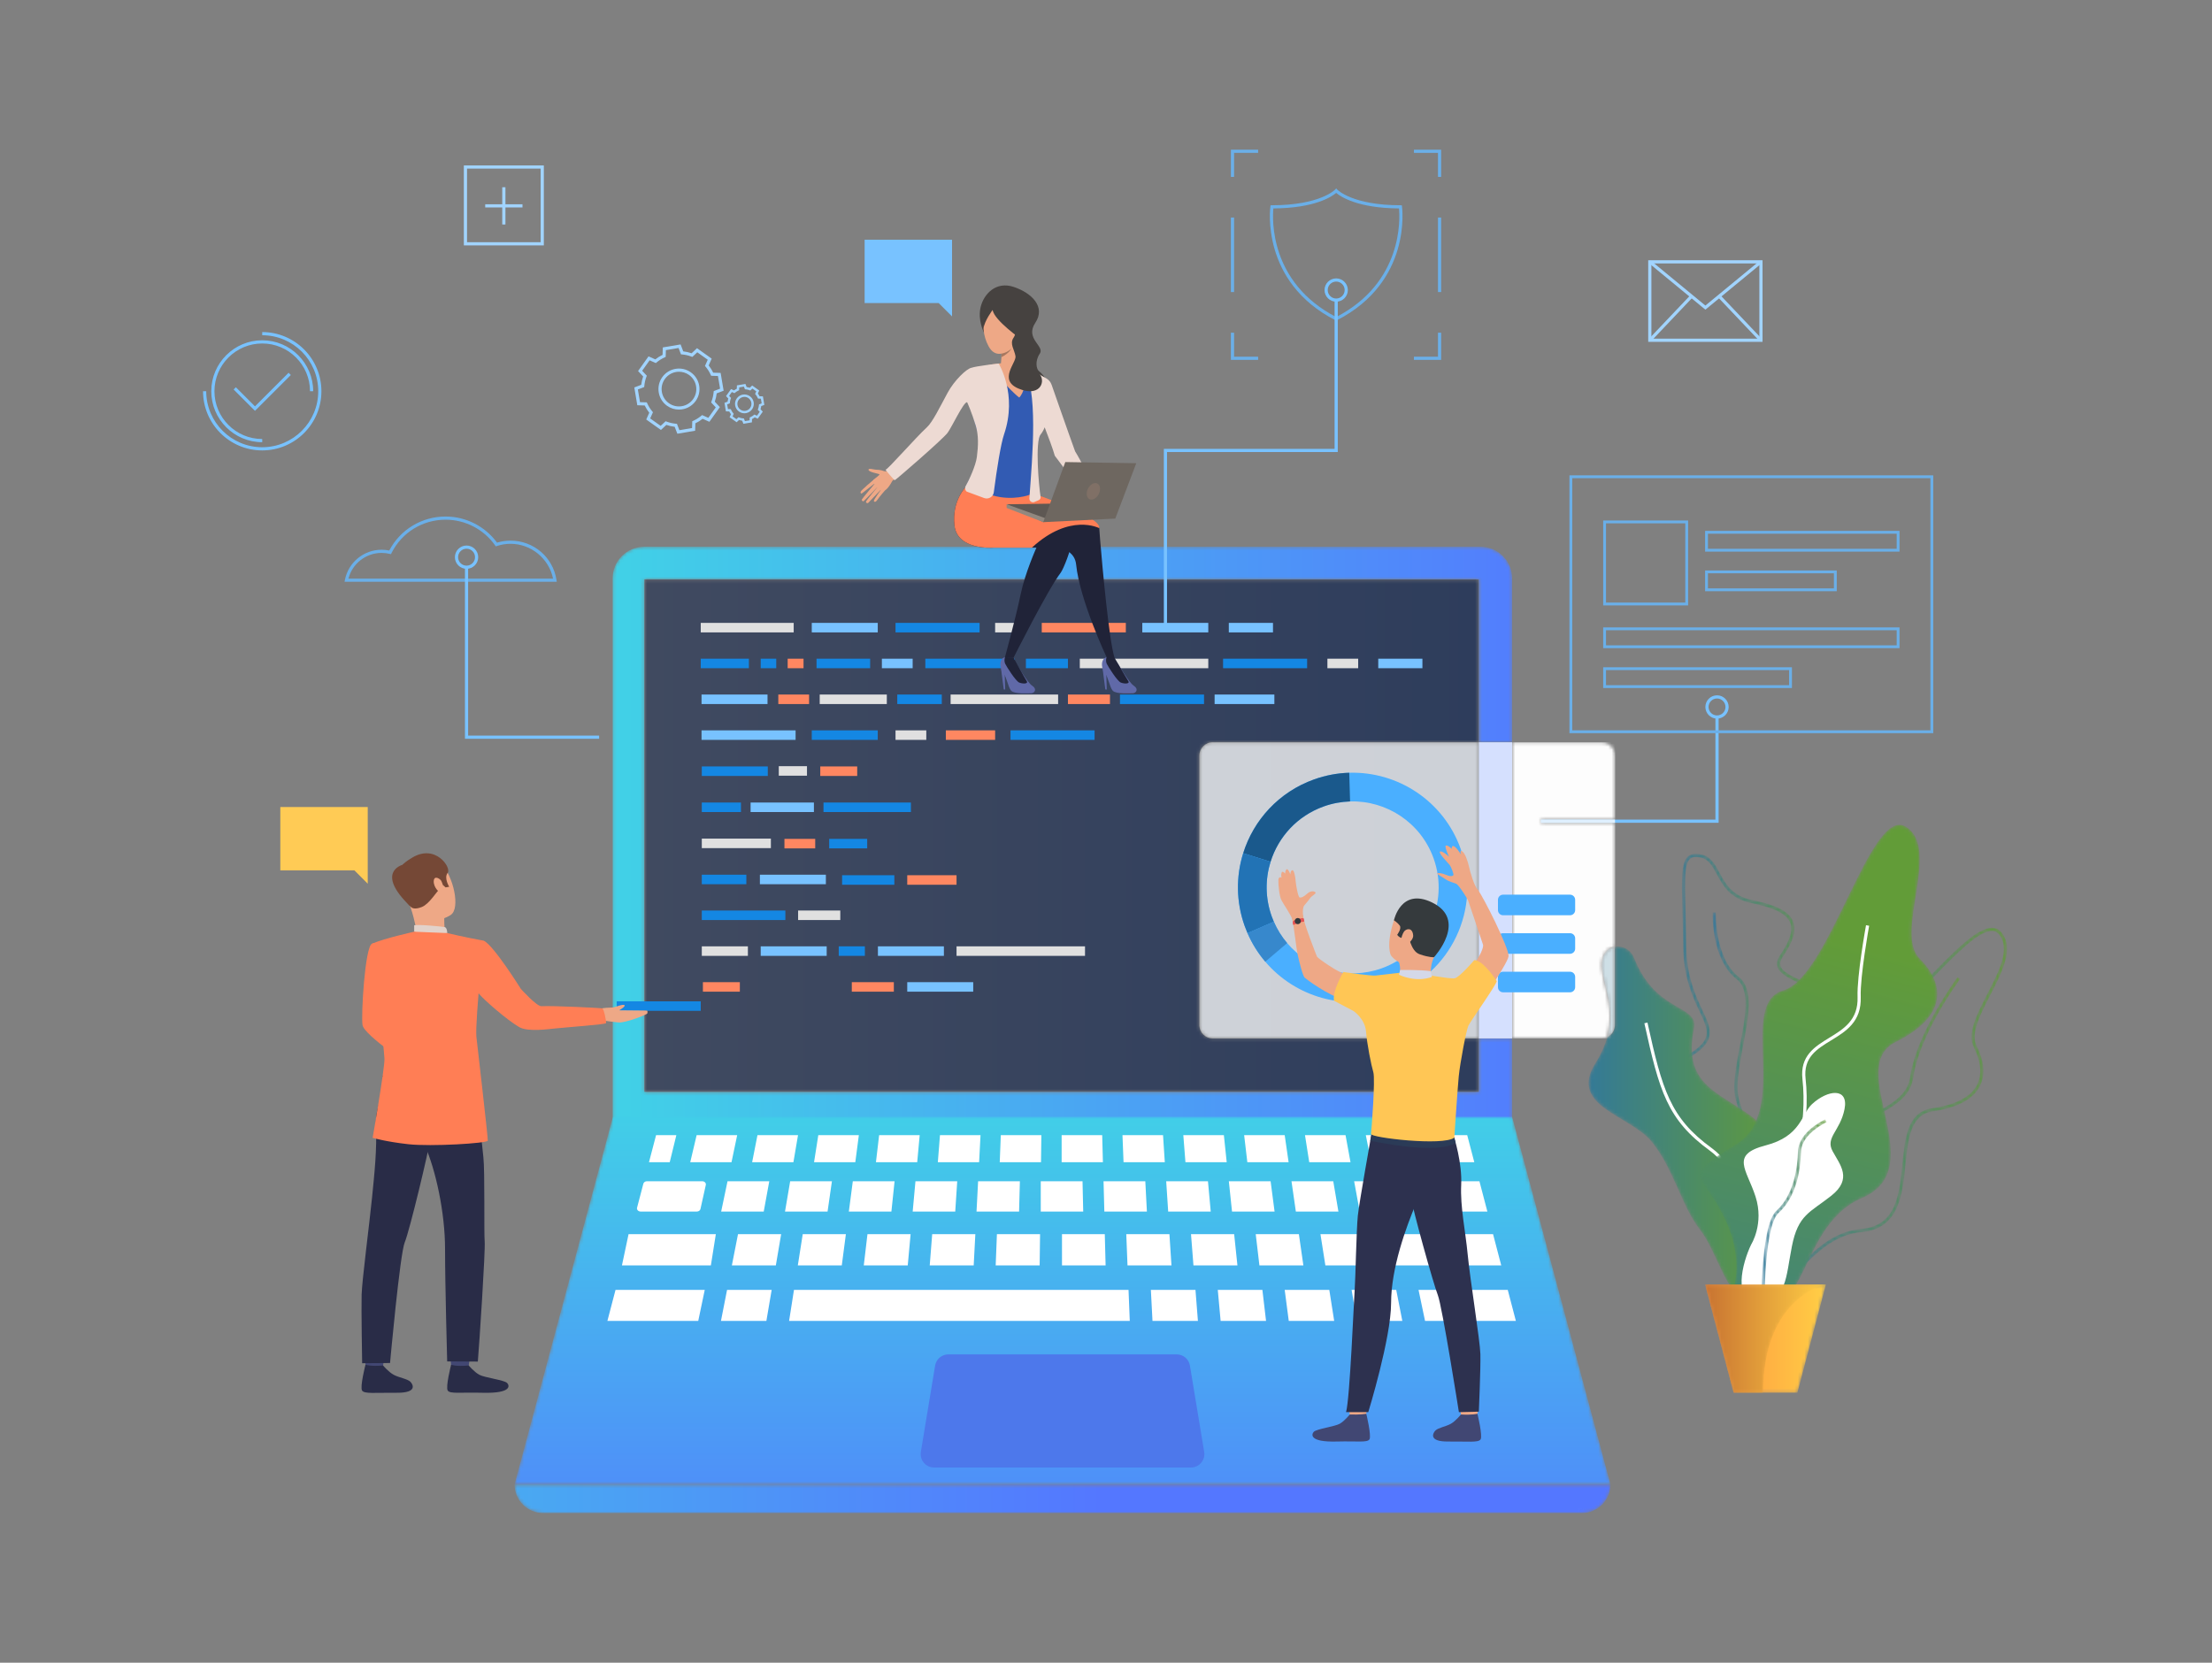 <svg xmlns="http://www.w3.org/2000/svg" xmlns:xlink="http://www.w3.org/1999/xlink" width="665" height="500" viewBox="0 0 665 500">
  <rect x="0" y="0" width="665" height="500" fill="#808080" stroke="none"/>
  <defs>
    <path id="programming-a" d="M270.6,200.733 L0.172,200.733 L0.172,9.896 C0.172,4.665 4.414,0.423 9.646,0.423 L261.126,0.423 C266.359,0.423 270.6,4.665 270.6,9.896 L270.6,59.205 L260.562,59.205 L260.562,10.235 L9.732,10.235 L9.732,164.323 L260.562,164.323 L260.562,148.26 L270.6,148.26 L270.6,200.733"/>
    <linearGradient id="programming-b" x1="-3.016%" x2="108.078%" y1="50%" y2="50%">
      <stop offset="0%" stop-color="#40D4E6"/>
      <stop offset="100%" stop-color="#5477FF"/>
    </linearGradient>
    <path id="programming-d" d="M251.562,154.323 L0.732,154.323 L0.732,0.235 L251.562,0.235 L251.562,49.205 L171.594,49.205 C169.377,49.205 167.58,51.002 167.58,53.219 L167.58,134.245 C167.58,136.462 169.377,138.26 171.594,138.26 L251.562,138.26 L251.562,154.323"/>
    <linearGradient id="programming-e" x1="0%" x2="100%" y1="50%" y2="50%">
      <stop offset="0%" stop-color="#404A60"/>
      <stop offset="100%" stop-color="#2E3D5C"/>
    </linearGradient>
    <path id="programming-g" d="M1.593,100.943 C-1.815,85.369 5.549,81.482 12.67,77.725 C18.49,74.652 23.987,71.752 23.694,62.573 C23.306,50.405 31.595,45.979 38.908,42.073 C44.349,39.167 49.487,36.423 50.253,30.886 C52.098,17.564 64.386,1.006 64.509,0.841 L65.273,1.412 C65.15,1.574 53.008,17.939 51.198,31.018 C50.365,37.034 45.017,39.89 39.357,42.914 C31.943,46.873 24.277,50.967 24.646,62.543 C24.958,72.316 18.937,75.494 13.115,78.567 C5.996,82.324 -0.729,85.873 2.524,100.739 L1.593,100.943"/>
    <linearGradient id="programming-h" x1=".001%" x2="100%" y1="50.001%" y2="50.001%">
      <stop offset="0%" stop-color="#2F76A0"/>
      <stop offset="100%" stop-color="#629C38"/>
    </linearGradient>
    <path id="programming-j" d="M1.325,104.33 C4.423,108.622 7.235,110.807 9.913,111.006 C13.656,111.283 17.067,107.729 21.017,103.615 C26.107,98.314 31.875,92.307 40.595,91.553 C51.068,90.646 52,81.239 52.902,72.143 C53.708,64.012 54.468,56.332 61.917,55.252 C68.937,54.235 73.454,51.879 75.344,48.247 C76.92,45.22 76.591,41.311 74.389,36.943 C72.304,32.807 75.312,26.981 78.496,20.816 C81.951,14.127 85.522,7.209 81.943,2.945 C81.404,2.303 80.75,1.977 79.945,1.947 C75.902,1.813 69.042,8.872 61.782,16.356 C53.367,25.032 44.668,33.998 38.302,33.999 L38.059,33.995 C32.306,33.781 30.314,40.489 28.009,48.254 C25.477,56.79 22.606,66.465 13.731,68.578 C6.65,70.265 3.552,71.205 2.695,72.662 C2.089,73.689 2.506,75.174 3.197,77.635 C3.705,79.447 4.336,81.702 4.813,84.669 C6.673,96.265 2.402,102.88 1.325,104.33 Z M10.333,111.974 C10.17,111.974 10.007,111.968 9.842,111.956 C6.762,111.728 3.744,109.387 0.341,104.593 L0.128,104.292 L0.367,104.01 C0.421,103.943 5.875,97.298 3.873,84.82 C3.405,81.908 2.781,79.681 2.279,77.892 C1.546,75.28 1.063,73.556 1.873,72.179 C2.902,70.432 5.681,69.516 13.511,67.651 C21.849,65.665 24.636,56.271 27.096,47.983 C29.413,40.177 31.607,32.814 38.094,33.042 C44.056,33.27 53.11,23.928 61.097,15.693 C68.51,8.052 75.505,0.853 79.979,0.995 C81.053,1.034 81.959,1.484 82.672,2.333 C86.66,7.082 82.94,14.287 79.343,21.254 C76.274,27.197 73.375,32.811 75.24,36.514 C77.585,41.166 77.914,45.377 76.189,48.687 C74.15,52.605 69.394,55.132 62.054,56.195 C55.343,57.169 54.619,64.487 53.85,72.236 C52.955,81.279 51.938,91.527 40.677,92.502 C32.315,93.226 26.678,99.096 21.705,104.275 C17.75,108.394 14.312,111.974 10.333,111.974 L10.333,111.974 Z"/>
    <linearGradient id="programming-k" x1="0%" x2="99.999%" y1="50%" y2="50%">
      <stop offset="0%" stop-color="#2F76A0"/>
      <stop offset="100%" stop-color="#629C38"/>
    </linearGradient>
    <path id="programming-m" d="M10.829,1.712 C10.084,1.712 9.525,1.887 9.108,2.24 C7.355,3.732 7.491,8.819 7.739,18.055 C7.821,21.119 7.914,24.592 7.96,28.611 C8.066,37.739 10.82,43.563 12.83,47.816 C15.597,53.673 17.268,57.207 8.229,62.416 C4.686,64.459 2.636,66.809 1.964,69.601 C0.661,75.02 4.85,81.475 8.902,87.718 C10.475,90.143 12.102,92.648 13.392,95.072 C15.066,98.215 16.76,103.042 18.554,108.153 C22.041,118.085 25.993,129.343 30.433,129.747 C32.128,129.898 33.911,128.363 35.732,125.177 C40,117.708 39.757,111.255 39.477,103.781 C39.103,93.79 38.678,82.465 49.255,65.748 C53.503,59.031 54.976,53.74 53.754,49.573 C52.259,44.472 46.997,42.016 42.354,39.85 C38.916,38.246 35.945,36.86 35.343,34.641 C35.046,33.544 35.346,32.368 36.26,31.043 C39.139,26.874 40.093,23.734 39.177,21.443 C37.858,18.14 32.496,16.609 27.424,15.548 C21.036,14.21 18.861,10.148 17.113,6.886 C15.804,4.443 14.674,2.334 12.142,1.853 C11.651,1.759 11.214,1.712 10.829,1.712 Z M30.681,130.711 C30.57,130.711 30.458,130.706 30.347,130.695 C25.296,130.235 21.412,119.17 17.656,108.469 C15.874,103.393 14.191,98.598 12.551,95.521 C11.281,93.133 9.665,90.644 8.102,88.236 C3.941,81.825 -0.362,75.195 1.039,69.378 C1.775,66.317 3.971,63.771 7.753,61.591 C16.031,56.82 14.758,54.127 11.968,48.224 C9.92,43.892 7.116,37.959 7.007,28.623 C6.961,24.61 6.869,21.141 6.786,18.08 C6.522,8.24 6.39,3.302 8.491,1.515 C9.361,0.775 10.578,0.585 12.32,0.916 C15.3,1.483 16.588,3.89 17.953,6.436 C19.693,9.686 21.666,13.368 27.619,14.614 C33.206,15.783 38.58,17.377 40.062,21.09 C41.105,23.7 40.119,27.133 37.044,31.585 C36.299,32.664 36.043,33.582 36.263,34.391 C36.75,36.184 39.533,37.482 42.757,38.986 C47.343,41.127 53.052,43.791 54.669,49.306 C55.972,53.752 54.464,59.297 50.06,66.257 C39.641,82.725 40.06,93.894 40.429,103.746 C40.704,111.048 40.962,117.944 36.559,125.649 C34.616,129.051 32.689,130.711 30.681,130.711 L30.681,130.711 Z"/>
    <linearGradient id="programming-n" x1="0%" x2="100.001%" y1="49.999%" y2="49.999%">
      <stop offset="0%" stop-color="#2F76A0"/>
      <stop offset="100%" stop-color="#629C38"/>
    </linearGradient>
    <path id="programming-p" d="M15.781,118.616 L14.873,118.329 C19.964,102.234 10.753,66.123 8.009,57.335 C6.659,53.014 7.906,46.508 9.113,40.217 C10.671,32.092 12.283,23.689 8.173,20.54 C0.458,14.625 0.865,0.94 0.885,0.36 L1.837,0.396 C1.833,0.532 1.43,14.169 8.753,19.784 C13.33,23.291 11.662,31.987 10.048,40.396 C8.865,46.572 7.64,52.957 8.917,57.051 C12.314,67.919 20.861,102.56 15.781,118.616"/>
    <linearGradient id="programming-q" x1="-.004%" x2="99.996%" y1="50%" y2="50%">
      <stop offset="0%" stop-color="#2F76A0"/>
      <stop offset="100%" stop-color="#629C38"/>
    </linearGradient>
    <path id="programming-s" d="M45.957,104.892 C42.234,104.892 38.78,91.765 34.05,85.746 C28.47,78.644 26.187,67.483 19.592,59.367 C12.998,51.251 -5.518,48.715 2.599,35.779 C4.391,32.924 5.527,30.304 6.202,27.871 C7.557,27.226 8.493,25.845 8.493,24.245 L8.493,0.7 C8.786,0.645 9.086,0.617 9.386,0.617 C11.347,0.617 13.364,1.785 14.266,4.074 C20.861,20.814 33.74,17.985 32.26,25.305 C28.906,41.894 39.123,44.148 49.283,51.505 C59.442,58.86 49.283,66.086 48.776,77.5 C48.269,88.914 52.566,97.16 48,103.501 C47.304,104.467 46.626,104.892 45.957,104.892"/>
    <linearGradient id="programming-t" x1="0%" x2="100.001%" y1="50%" y2="50%">
      <stop offset="0%" stop-color="#2F76A0"/>
      <stop offset="100%" stop-color="#629C38"/>
    </linearGradient>
    <path id="programming-v" d="M9.998,139.771 C9.998,139.771 13.75,130.491 6.921,117.301 C0.091,104.109 -5.436,106.139 11.027,95.991 C27.489,85.844 11.13,53.881 25.144,49.823 C39.158,45.764 51.334,-5.97 61.989,0.618 C72.644,7.205 58.437,32.573 66.047,40.183 C73.658,47.794 74.673,57.478 58.945,65.318 C43.216,73.16 70.107,103.095 48.798,112.227 C27.489,121.359 33.601,157.168 9.998,139.771"/>
    <linearGradient id="programming-w" x1="38.532%" x2="53.802%" y1="144.879%" y2="24.36%">
      <stop offset="0%" stop-color="#2F76A0"/>
      <stop offset="100%" stop-color="#629C38"/>
    </linearGradient>
    <path id="programming-y" d="M0.501,61.529 C0.474,60.354 -0.095,32.679 5.082,28.021 C10.368,23.263 11.383,14.855 11.518,10.268 C11.695,4.289 19.417,0.74 19.747,0.593 L20.138,1.461 C20.063,1.495 12.629,4.914 12.47,10.295 C12.3,16.085 10.991,23.984 5.718,28.729 C0.865,33.098 1.447,61.224 1.454,61.508 L0.501,61.529"/>
    <linearGradient id="programming-z" x1="0%" x2="100%" y1="50%" y2="50%">
      <stop offset="0%" stop-color="#2F76A0"/>
      <stop offset="100%" stop-color="#629C38"/>
    </linearGradient>
    <polyline id="programming-B" points="36.943 .234 28.356 32.81 9.167 32.81 .582 .234 36.943 .234"/>
    <linearGradient id="programming-C" x1="0%" x2="100.001%" y1="49.997%" y2="49.997%">
      <stop offset="0%" stop-color="#FF9240"/>
      <stop offset="100%" stop-color="#FFCE45"/>
    </linearGradient>
    <path id="programming-E" d="M36.943,0.234 C36.943,0.234 18.041,3.783 18.041,32.81 L9.167,32.81 L0.582,0.234 L36.943,0.234"/>
    <linearGradient id="programming-F" x1="0%" x2="100.001%" y1="49.997%" y2="49.997%">
      <stop offset="0%" stop-color="#C87331"/>
      <stop offset="100%" stop-color="#FFCE45"/>
    </linearGradient>
    <polyline id="programming-H" points="300.589 .812 30.267 .812 .685 111.379 330.17 111.379 300.589 .812"/>
    <linearGradient id="programming-I" x1="50%" x2="50%" y1="-9.667%" y2="140.989%">
      <stop offset="0%" stop-color="#40D4E6"/>
      <stop offset="100%" stop-color="#5477FF"/>
    </linearGradient>
    <path id="programming-K" d="M321.562,8.987 L9.292,8.987 C4.539,8.987 0.685,5.133 0.685,0.379 L330.17,0.379 C330.17,5.133 326.316,8.987 321.562,8.987"/>
    <linearGradient id="programming-L" x1="-46.348%" x2="53.652%" y1="50.012%" y2="50.012%">
      <stop offset="0%" stop-color="#40D4E6"/>
      <stop offset="100%" stop-color="#5477FF"/>
    </linearGradient>
    <path id="programming-N" d="M27.478,89.26 L0.6,89.26 L0.6,0.205 L27.478,0.205 C29.695,0.205 31.493,2.002 31.493,4.219 L31.493,23.463 L9.263,23.463 L9.263,24.417 L31.493,24.417 L31.493,61.7 C29.198,62.129 27.24,64.242 27.628,68.118 C28.22,74.048 31.586,80.286 29.202,88.871 C28.68,89.12 28.095,89.26 27.478,89.26 L27.478,89.26 Z"/>
    <linearGradient id="programming-P" x1="-2675.304%" x2="317.613%" y1="46.458%" y2="46.458%">
      <stop offset="0%" stop-color="#D1F5F8"/>
      <stop offset="100%" stop-color="#D5DEFF"/>
    </linearGradient>
    <path id="programming-Q" d="M84.562,89.26 L4.594,89.26 C2.377,89.26 0.58,87.462 0.58,85.245 L0.58,4.219 C0.58,2.002 2.377,0.205 4.594,0.205 L84.562,0.205 L84.562,89.26"/>
    <linearGradient id="programming-R" x1="-198.671%" x2="100%" y1="31.524%" y2="31.524%">
      <stop offset="0%" stop-color="#D1D3D9"/>
      <stop offset="100%" stop-color="#CDD1D7"/>
    </linearGradient>
    <path id="programming-T" d="M2.202,27.871 C4.586,19.286 1.22,13.048 0.628,7.118 C0.24,3.242 2.198,1.129 4.493,0.7 L4.493,24.245 C4.493,25.845 3.557,27.226 2.202,27.871"/>
    <linearGradient id="programming-U" x1="-102.206%" x2="1256.957%" y1="191.579%" y2="191.579%">
      <stop offset="0%" stop-color="#CDDEE9"/>
      <stop offset="100%" stop-color="#DAE7CF"/>
    </linearGradient>
  </defs>
  <g fill="none" fill-rule="evenodd">
    <g transform="translate(184 164)">
      <mask id="programming-c" fill="#fff">
        <use xlink:href="#programming-a"/>
      </mask>
      <path fill="url(#programming-b)" d="M270.6,200.733 L0.172,200.733 L0.172,9.896 C0.172,4.665 4.414,0.423 9.646,0.423 L261.126,0.423 C266.359,0.423 270.6,4.665 270.6,9.896 L270.6,59.205 L260.562,59.205 L260.562,10.235 L9.732,10.235 L9.732,164.323 L260.562,164.323 L260.562,148.26 L270.6,148.26 L270.6,200.733" mask="url(#programming-c)"/>
    </g>
    <g transform="translate(193 174)">
      <mask id="programming-f" fill="#fff">
        <use xlink:href="#programming-d"/>
      </mask>
      <path fill="url(#programming-e)" d="M251.562,154.323 L0.732,154.323 L0.732,0.235 L251.562,0.235 L251.562,49.205 L171.594,49.205 C169.377,49.205 167.58,51.002 167.58,53.219 L167.58,134.245 C167.58,136.462 169.377,138.26 171.594,138.26 L251.562,138.26 L251.562,154.323" mask="url(#programming-f)"/>
    </g>
    <path fill="#6AAFE8" d="M104.757 173.993L166.259 173.993C165.06 167.988 159.667 163.527 153.491 163.527 152.088 163.527 150.708 163.749 149.389 164.188L149.052 164.299 148.849 164.009C145.437 159.167 139.873 156.277 133.962 156.277 127.04 156.277 120.808 160.121 117.7 166.31L117.529 166.649 117.16 166.559C116.365 166.362 115.544 166.263 114.719 166.263 110.005 166.263 105.906 169.48 104.757 173.993zM167.384 174.947L103.582 174.947 103.693 174.379C104.717 169.124 109.355 165.309 114.719 165.309 115.494 165.309 116.265 165.389 117.019 165.548 120.343 159.231 126.801 155.323 133.962 155.323 140.065 155.323 145.818 158.251 149.424 163.175 150.738 162.775 152.105 162.573 153.491 162.573 160.433 162.573 166.241 167.546 167.299 174.397L167.384 174.947 167.384 174.947zM382.816 62.674C382.529 65.706 381.576 84.924 401.701 95.34 421.828 84.924 420.874 65.706 420.587 62.674 408.088 62.596 403.001 59.115 401.701 58.01 400.402 59.115 395.314 62.596 382.816 62.674zM401.701 96.412L401.485 96.301C378.843 84.741 381.884 62.354 381.917 62.129L381.977 61.722 382.388 61.722C396.784 61.722 401.308 57.082 401.352 57.036L401.703 56.663 402.052 57.038C402.095 57.082 406.619 61.722 421.014 61.722L421.425 61.722 421.486 62.129C421.519 62.354 424.56 84.741 401.917 96.301L401.701 96.412 401.701 96.412z"/>
    <g transform="translate(524 293)">
      <mask id="programming-i" fill="#fff">
        <use xlink:href="#programming-g"/>
      </mask>
      <path fill="url(#programming-h)" d="M1.593,100.943 C-1.815,85.369 5.549,81.482 12.67,77.725 C18.49,74.652 23.987,71.752 23.694,62.573 C23.306,50.405 31.595,45.979 38.908,42.073 C44.349,39.167 49.487,36.423 50.253,30.886 C52.098,17.564 64.386,1.006 64.509,0.841 L65.273,1.412 C65.15,1.574 53.008,17.939 51.198,31.018 C50.365,37.034 45.017,39.89 39.357,42.914 C31.943,46.873 24.277,50.967 24.646,62.543 C24.958,72.316 18.937,75.494 13.115,78.567 C5.996,82.324 -0.729,85.873 2.524,100.739 L1.593,100.943" mask="url(#programming-i)"/>
    </g>
    <g transform="translate(519 278)">
      <mask id="programming-l" fill="#fff">
        <use xlink:href="#programming-j"/>
      </mask>
      <path fill="url(#programming-k)" d="M1.325,104.33 C4.423,108.622 7.235,110.807 9.913,111.006 C13.656,111.283 17.067,107.729 21.017,103.615 C26.107,98.314 31.875,92.307 40.595,91.553 C51.068,90.646 52,81.239 52.902,72.143 C53.708,64.012 54.468,56.332 61.917,55.252 C68.937,54.235 73.454,51.879 75.344,48.247 C76.92,45.22 76.591,41.311 74.389,36.943 C72.304,32.807 75.312,26.981 78.496,20.816 C81.951,14.127 85.522,7.209 81.943,2.945 C81.404,2.303 80.75,1.977 79.945,1.947 C75.902,1.813 69.042,8.872 61.782,16.356 C53.367,25.032 44.668,33.998 38.302,33.999 L38.059,33.995 C32.306,33.781 30.314,40.489 28.009,48.254 C25.477,56.79 22.606,66.465 13.731,68.578 C6.65,70.265 3.552,71.205 2.695,72.662 C2.089,73.689 2.506,75.174 3.197,77.635 C3.705,79.447 4.336,81.702 4.813,84.669 C6.673,96.265 2.402,102.88 1.325,104.33 Z M10.333,111.974 C10.17,111.974 10.007,111.968 9.842,111.956 C6.762,111.728 3.744,109.387 0.341,104.593 L0.128,104.292 L0.367,104.01 C0.421,103.943 5.875,97.298 3.873,84.82 C3.405,81.908 2.781,79.681 2.279,77.892 C1.546,75.28 1.063,73.556 1.873,72.179 C2.902,70.432 5.681,69.516 13.511,67.651 C21.849,65.665 24.636,56.271 27.096,47.983 C29.413,40.177 31.607,32.814 38.094,33.042 C44.056,33.27 53.11,23.928 61.097,15.693 C68.51,8.052 75.505,0.853 79.979,0.995 C81.053,1.034 81.959,1.484 82.672,2.333 C86.66,7.082 82.94,14.287 79.343,21.254 C76.274,27.197 73.375,32.811 75.24,36.514 C77.585,41.166 77.914,45.377 76.189,48.687 C74.15,52.605 69.394,55.132 62.054,56.195 C55.343,57.169 54.619,64.487 53.85,72.236 C52.955,81.279 51.938,91.527 40.677,92.502 C32.315,93.226 26.678,99.096 21.705,104.275 C17.75,108.394 14.312,111.974 10.333,111.974 L10.333,111.974 Z" mask="url(#programming-l)"/>
    </g>
    <g transform="translate(499 256)">
      <mask id="programming-o" fill="#fff">
        <use xlink:href="#programming-m"/>
      </mask>
      <path fill="url(#programming-n)" d="M10.829,1.712 C10.084,1.712 9.525,1.887 9.108,2.24 C7.355,3.732 7.491,8.819 7.739,18.055 C7.821,21.119 7.914,24.592 7.96,28.611 C8.066,37.739 10.82,43.563 12.83,47.816 C15.597,53.673 17.268,57.207 8.229,62.416 C4.686,64.459 2.636,66.809 1.964,69.601 C0.661,75.02 4.85,81.475 8.902,87.718 C10.475,90.143 12.102,92.648 13.392,95.072 C15.066,98.215 16.76,103.042 18.554,108.153 C22.041,118.085 25.993,129.343 30.433,129.747 C32.128,129.898 33.911,128.363 35.732,125.177 C40,117.708 39.757,111.255 39.477,103.781 C39.103,93.79 38.678,82.465 49.255,65.748 C53.503,59.031 54.976,53.74 53.754,49.573 C52.259,44.472 46.997,42.016 42.354,39.85 C38.916,38.246 35.945,36.86 35.343,34.641 C35.046,33.544 35.346,32.368 36.26,31.043 C39.139,26.874 40.093,23.734 39.177,21.443 C37.858,18.14 32.496,16.609 27.424,15.548 C21.036,14.21 18.861,10.148 17.113,6.886 C15.804,4.443 14.674,2.334 12.142,1.853 C11.651,1.759 11.214,1.712 10.829,1.712 Z M30.681,130.711 C30.57,130.711 30.458,130.706 30.347,130.695 C25.296,130.235 21.412,119.17 17.656,108.469 C15.874,103.393 14.191,98.598 12.551,95.521 C11.281,93.133 9.665,90.644 8.102,88.236 C3.941,81.825 -0.362,75.195 1.039,69.378 C1.775,66.317 3.971,63.771 7.753,61.591 C16.031,56.82 14.758,54.127 11.968,48.224 C9.92,43.892 7.116,37.959 7.007,28.623 C6.961,24.61 6.869,21.141 6.786,18.08 C6.522,8.24 6.39,3.302 8.491,1.515 C9.361,0.775 10.578,0.585 12.32,0.916 C15.3,1.483 16.588,3.89 17.953,6.436 C19.693,9.686 21.666,13.368 27.619,14.614 C33.206,15.783 38.58,17.377 40.062,21.09 C41.105,23.7 40.119,27.133 37.044,31.585 C36.299,32.664 36.043,33.582 36.263,34.391 C36.75,36.184 39.533,37.482 42.757,38.986 C47.343,41.127 53.052,43.791 54.669,49.306 C55.972,53.752 54.464,59.297 50.06,66.257 C39.641,82.725 40.06,93.894 40.429,103.746 C40.704,111.048 40.962,117.944 36.559,125.649 C34.616,129.051 32.689,130.711 30.681,130.711 L30.681,130.711 Z" mask="url(#programming-o)"/>
    </g>
    <g transform="translate(514 274)">
      <mask id="programming-r" fill="#fff">
        <use xlink:href="#programming-p"/>
      </mask>
      <path fill="url(#programming-q)" d="M15.781,118.616 L14.873,118.329 C19.964,102.234 10.753,66.123 8.009,57.335 C6.659,53.014 7.906,46.508 9.113,40.217 C10.671,32.092 12.283,23.689 8.173,20.54 C0.458,14.625 0.865,0.94 0.885,0.36 L1.837,0.396 C1.833,0.532 1.43,14.169 8.753,19.784 C13.33,23.291 11.662,31.987 10.048,40.396 C8.865,46.572 7.64,52.957 8.917,57.051 C12.314,67.919 20.861,102.56 15.781,118.616" mask="url(#programming-r)"/>
    </g>
    <g transform="translate(477 284)">
      <mask id="programming-u" fill="#fff">
        <use xlink:href="#programming-s"/>
      </mask>
      <path fill="url(#programming-t)" d="M45.957,104.892 C42.234,104.892 38.78,91.765 34.05,85.746 C28.47,78.644 26.187,67.483 19.592,59.367 C12.998,51.251 -5.518,48.715 2.599,35.779 C4.391,32.924 5.527,30.304 6.202,27.871 C7.557,27.226 8.493,25.845 8.493,24.245 L8.493,0.7 C8.786,0.645 9.086,0.617 9.386,0.617 C11.347,0.617 13.364,1.785 14.266,4.074 C20.861,20.814 33.74,17.985 32.26,25.305 C28.906,41.894 39.123,44.148 49.283,51.505 C59.442,58.86 49.283,66.086 48.776,77.5 C48.269,88.914 52.566,97.16 48,103.501 C47.304,104.467 46.626,104.892 45.957,104.892" mask="url(#programming-u)"/>
    </g>
    <path fill="#FFF" d="M532.392,388.969 C532.336,388.632 526.696,355.198 514.067,346.035 C501.189,336.692 498.849,328.061 494.351,307.707 L495.282,307.502 C499.725,327.604 502.03,336.126 514.626,345.265 C527.572,354.656 533.103,387.423 533.333,388.813 L532.392,388.969"/>
    <g transform="translate(511 248)">
      <mask id="programming-x" fill="#fff">
        <use xlink:href="#programming-v"/>
      </mask>
      <path fill="url(#programming-w)" d="M9.998,139.771 C9.998,139.771 13.75,130.491 6.921,117.301 C0.091,104.109 -5.436,106.139 11.027,95.991 C27.489,85.844 11.13,53.881 25.144,49.823 C39.158,45.764 51.334,-5.97 61.989,0.618 C72.644,7.205 58.437,32.573 66.047,40.183 C73.658,47.794 74.673,57.478 58.945,65.318 C43.216,73.16 70.107,103.095 48.798,112.227 C27.489,121.359 33.601,157.168 9.998,139.771" mask="url(#programming-x)"/>
    </g>
    <path fill="#FFF" d="M527.507,397.613 C527.483,397.494 525.192,385.612 532.431,370.26 C539.806,354.619 543.336,337.521 541.875,324.521 C541.082,317.481 545.591,314.728 549.954,312.064 C554.248,309.442 558.688,306.731 558.443,299.795 C558.222,293.529 560.874,278.84 560.987,278.218 L561.925,278.389 C561.897,278.54 559.177,293.598 559.396,299.762 C559.66,307.255 554.978,310.113 550.45,312.877 C546.154,315.501 542.097,317.978 542.822,324.414 C544.302,337.582 540.741,354.872 533.293,370.665 C526.197,385.715 528.417,397.309 528.441,397.424 L527.507,397.613"/>
    <path fill="#FFF" d="M544.726,332.048 C549.511,327.604 555.839,326.963 554.521,333.556 C553.203,340.148 548.681,342.033 550.943,346.177 C553.203,350.321 556.97,354.465 550.566,359.552 C544.161,364.638 540.582,365.202 538.698,374.811 C536.814,384.417 537.191,390.978 528.902,391.388 C520.613,391.797 523.816,379.707 526.453,374.244 C526.453,374.244 530.409,368.011 527.771,359.825 C525.134,351.64 520.048,347.219 530.786,344.438 C541.523,341.656 541.5,335.045 544.726,332.048"/>
    <g transform="translate(529 336)">
      <mask id="programming-A" fill="#fff">
        <use xlink:href="#programming-y"/>
      </mask>
      <path fill="url(#programming-z)" d="M0.501,61.529 C0.474,60.354 -0.095,32.679 5.082,28.021 C10.368,23.263 11.383,14.855 11.518,10.268 C11.695,4.289 19.417,0.74 19.747,0.593 L20.138,1.461 C20.063,1.495 12.629,4.914 12.47,10.295 C12.3,16.085 10.991,23.984 5.718,28.729 C0.865,33.098 1.447,61.224 1.454,61.508 L0.501,61.529" mask="url(#programming-A)"/>
    </g>
    <g transform="translate(512 386)">
      <mask id="programming-D" fill="#fff">
        <use xlink:href="#programming-B"/>
      </mask>
      <polyline fill="url(#programming-C)" points="36.943 .234 28.356 32.81 9.167 32.81 .582 .234 36.943 .234" mask="url(#programming-D)"/>
    </g>
    <g transform="translate(512 386)">
      <mask id="programming-G" fill="#fff">
        <use xlink:href="#programming-E"/>
      </mask>
      <path fill="url(#programming-F)" d="M36.943,0.234 C36.943,0.234 18.041,3.783 18.041,32.81 L9.167,32.81 L0.582,0.234 L36.943,0.234" mask="url(#programming-G)"/>
    </g>
    <polygon fill="#1487E3" points="185.395 303.968 210.667 303.968 210.667 301.106 185.395 301.106"/>
    <polyline fill="#78C2FF" points="180.12 222.155 139.785 222.155 139.785 170.573 140.738 170.573 140.738 221.202 180.12 221.202 180.12 222.155"/>
    <polyline fill="#78C2FF" points="350.847 188.167 349.894 188.167 349.894 134.978 401.224 134.978 401.224 90.246 402.178 90.246 402.178 135.931 350.847 135.931 350.847 188.167"/>
    <polyline fill="#78C2FF" points="516.67 247.417 463.263 247.417 463.263 246.463 515.716 246.463 515.716 215.452 516.67 215.452 516.67 247.417"/>
    <path fill="#FF7E55" d="M117.385,290.515 C117.385,290.515 116.242,306.561 119.376,308.481 C121.34,309.685 129.171,313.742 128.939,314.504 C128.707,315.265 124.517,321.273 124.517,321.273 C124.517,321.273 109.475,311.368 108.99,308.247 C108.516,305.197 109.73,284.752 111.798,283.81 C113.347,283.104 114.164,283.688 116.117,285.137 C118.855,287.17 117.385,290.515 117.385,290.515"/>
    <path fill="#424773" d="M115.636,407.289 C115.636,407.289 115.168,410.536 115.111,411.023 C115.052,411.511 109.907,410.736 109.907,410.736 L109.49,406.871 C109.49,406.871 114.994,406.831 115.636,407.289"/>
    <path fill="#292C47" d="M115.166,410.61 C115.166,410.61 116.794,412.567 118.372,413.42 C119.949,414.272 122.425,414.61 123.359,415.494 C124.031,416.131 125.81,418.873 119.261,418.818 C112.712,418.763 109.556,419.206 108.855,418.154 C108.153,417.103 109.87,410.391 109.87,410.391 C109.87,410.391 111.42,410.948 115.166,410.61"/>
    <path fill="#424773" d="M141.386,407.289 C141.386,407.289 140.917,410.536 140.859,411.023 C140.8,411.511 135.656,410.736 135.656,410.736 L135.24,406.871 C135.24,406.871 140.744,406.831 141.386,407.289"/>
    <path fill="#292C47" d="M140.915 410.61C140.915 410.61 142.544 412.567 144.121 413.42 145.698 414.272 151.5 414.973 152.432 415.856 153.105 416.493 154.224 419.059 145.011 418.818 138.464 418.647 135.306 419.206 134.603 418.154 133.902 417.103 135.619 410.391 135.619 410.391 135.619 410.391 137.08 410.986 140.915 410.61M117.482 323.861C117.482 323.861 112.648 331.543 113.008 338.485 113.369 345.429 112.578 352.846 111.851 360.098 111.042 368.184 108.836 385.011 108.716 389.335 108.595 393.661 108.874 409.936 108.874 409.936L117.259 409.873C117.259 409.873 120.236 376.995 121.679 373.58 123.121 370.165 129.042 345.465 129.283 342.733 129.523 340.002 117.482 323.861 117.482 323.861"/>
    <path fill="#292C47" d="M142.931,324.902 C142.931,324.902 144.841,343.777 145.322,348.027 C145.802,352.276 145.474,370.689 145.713,373.346 C145.955,376.001 144.107,404.092 143.652,409.441 L134.435,409.383 C134.435,409.383 133.799,386.659 133.799,375.619 C133.799,364.578 130.966,351.726 127.72,344.441 C124.474,337.156 117.044,336.984 115.049,323.469 C115.049,323.469 140.23,320.616 142.931,324.902"/>
    <path fill="#EEA886" d="M122.589,259.102 C122.589,259.102 128.349,255.254 132.394,259.376 C136.439,263.497 138.427,273.188 135.523,275.123 C132.618,277.057 127.69,277.564 125.351,274.939 C123.012,272.316 120.515,268.313 119.902,265.391 C119.287,262.467 121.128,260.332 122.589,259.102"/>
    <path fill="#EEA886" d="M133.564,275.775 C133.564,275.775 133.489,279.824 133.935,280.687 C134.382,281.55 125.529,281.572 125.529,281.572 C125.529,281.572 124.81,276.878 123.447,272.912 C122.084,268.945 133.564,275.775 133.564,275.775"/>
    <path fill="#754836" d="M123.669,272.847 C123.669,272.847 124.495,273.688 126.833,272.735 C129.171,271.782 131.371,267.854 132.3,267.262 C133.232,266.668 133.1,266.07 133.1,266.07 L133.954,266.848 L135.046,266.661 C135.046,266.661 133.383,264.004 134.587,262.477 C135.791,260.949 130.846,253.486 123.701,258.043 C123.701,258.043 118.11,261.101 119.128,264.45 C120.148,267.8 121.931,271.469 123.669,272.847"/>
    <path fill="#E2D2CA" d="M134.46,280.583 C134.46,280.583 134.433,278.935 133.685,278.776 C132.938,278.618 125.435,277.896 124.517,278.258 L124.517,280.178 C124.517,280.178 126.286,281.266 134.46,280.583"/>
    <path fill="#EEA886" d="M132.648,264.871 C132.378,264.332 130.542,263.044 130.398,264.92 C130.254,266.797 132.203,268.815 132.933,268.432 C133.664,268.048 133.334,266.235 132.648,264.871"/>
    <path fill="#754836" d="M120.924,260.093 C120.924,260.093 112.686,262.302 123.335,272.528 L120.924,260.093"/>
    <path fill="#EEA886" d="M194.525,303.892 L186.13,303.814 C186.855,303.393 188.026,302.635 187.767,302.289 C187.397,301.797 185.02,302.878 184.054,302.977 C183.168,303.067 181.683,302.953 180.556,303.364 L177.905,304.494 L180.335,306.743 C180.335,306.743 184.726,307.373 186.011,307.463 C188.101,307.61 194.496,305.121 194.601,304.743 C194.792,304.063 194.525,303.892 194.525,303.892"/>
    <path fill="#FF7E55" d="M145.419,282.868 C140.08,281.93 134.46,280.583 134.46,280.583 L124.517,280.177 C124.517,280.177 115.392,282.186 111.798,283.81 C111.457,283.964 111.457,291.951 110.52,294.045 L113.5,300.331 C113.5,300.331 115.221,312.783 115.578,318.32 C115.742,320.863 112.029,342.16 112.029,342.16 C112.029,342.16 116.007,343.331 122.794,344.079 C129.58,344.827 146.536,343.809 146.642,343.008 C146.75,342.206 143.359,313.163 143.208,311.659 C142.978,309.351 143.875,298.685 143.875,298.685 C145.154,300.401 152.546,306.844 156.155,308.891 C158.722,310.347 165.019,309.457 166.874,309.269 C170.888,308.857 181.978,308.064 182.195,307.67 C182.368,307.434 181.557,303.39 181.093,303.235 C180.687,303.1 166.371,302.393 162.78,302.578 C161.323,302.655 156.57,297.347 156.57,297.347 C156.57,297.347 148.365,284.191 145.419,282.868"/>
    <polyline fill="#FFCB55" points="84.271 242.676 110.553 242.676 110.553 265.736 106.541 261.725 84.271 261.725 84.271 242.676"/>
    <path fill="#6AAFE8" d="M482.82 181.2L506.652 181.2 506.652 157.368 482.82 157.368 482.82 181.2zM481.968 182.052L507.503 182.052 507.503 156.517 481.968 156.517 481.968 182.052zM513.46 165.028L570.205 165.028 570.205 160.489 513.46 160.489 513.46 165.028zM512.611 165.879L571.056 165.879 571.056 159.637 512.611 159.637 512.611 165.879zM482.82 194.056L570.205 194.056 570.205 189.517 482.82 189.517 482.82 194.056zM481.968 194.907L571.056 194.907 571.056 188.666 481.968 188.666 481.968 194.907zM482.82 206.043L537.861 206.043 537.861 201.504 482.82 201.504 482.82 206.043zM481.968 206.895L538.712 206.895 538.712 200.652 481.968 200.652 481.968 206.895zM513.46 176.935L551.337 176.935 551.337 172.396 513.46 172.396 513.46 176.935zM512.611 177.787L552.189 177.787 552.189 171.544 512.611 171.544 512.611 177.787z"/>
    <path fill="#6AAFE8" d="M472.677,219.618 L580.348,219.618 L580.348,143.793 L472.677,143.793 L472.677,219.618 Z M471.826,220.469 L581.2,220.469 L581.2,142.942 L471.826,142.942 L471.826,220.469 Z"/>
    <polyline fill="#6AAFE8" points="433.261 108.221 425.078 108.221 425.078 107.267 432.308 107.267 432.308 100.044 433.261 100.044 433.261 108.221"/>
    <polyline fill="#6AAFE8" points="378.233 108.221 370.048 108.221 370.048 100.044 371.003 100.044 371.003 107.267 378.233 107.267 378.233 108.221"/>
    <polyline fill="#6AAFE8" points="371.006 53.196 370.052 53.196 370.052 45.013 378.23 45.013 378.23 45.966 371.006 45.966 371.006 53.196"/>
    <polyline fill="#6AAFE8" points="433.261 53.193 432.308 53.193 432.308 45.97 425.078 45.97 425.078 45.016 433.261 45.016 433.261 53.193"/>
    <polygon fill="#6AAFE8" points="432.308 87.825 433.261 87.825 433.261 65.413 432.308 65.413"/>
    <polygon fill="#6AAFE8" points="370.048 87.825 371.003 87.825 371.003 65.413 370.048 65.413"/>
    <path fill="#78C2FF" d="M140.262 164.999C138.856 164.999 137.712 166.142 137.712 167.547 137.712 168.953 138.856 170.096 140.262 170.096 141.667 170.096 142.81 168.953 142.81 167.547 142.81 166.142 141.667 164.999 140.262 164.999zM140.262 171.05C138.33 171.05 136.759 169.479 136.759 167.547 136.759 165.616 138.33 164.045 140.262 164.045 142.193 164.045 143.764 165.616 143.764 167.547 143.764 169.479 142.193 171.05 140.262 171.05L140.262 171.05zM401.701 84.671C400.296 84.671 399.152 85.815 399.152 87.22 399.152 88.625 400.296 89.769 401.701 89.769 403.107 89.769 404.25 88.625 404.25 87.22 404.25 85.815 403.107 84.671 401.701 84.671zM401.701 90.723C399.77 90.723 398.199 89.151 398.199 87.22 398.199 85.289 399.77 83.718 401.701 83.718 403.632 83.718 405.204 85.289 405.204 87.22 405.204 89.151 403.632 90.723 401.701 90.723L401.701 90.723zM516.194 210.042C514.789 210.042 513.644 211.186 513.644 212.591 513.644 213.996 514.789 215.14 516.194 215.14 517.599 215.14 518.743 213.996 518.743 212.591 518.743 211.186 517.599 210.042 516.194 210.042zM516.194 216.094C514.263 216.094 512.691 214.522 512.691 212.591 512.691 210.66 514.263 209.088 516.194 209.088 518.125 209.088 519.696 210.66 519.696 212.591 519.696 214.522 518.125 216.094 516.194 216.094L516.194 216.094z"/>
    <path fill="#A1D4FF" d="M140.404,72.836 L162.539,72.836 L162.539,50.701 L140.404,50.701 L140.404,72.836 Z M139.451,73.79 L163.493,73.79 L163.493,49.747 L139.451,49.747 L139.451,73.79 Z"/>
    <polygon fill="#A1D4FF" points="150.995 67.506 151.948 67.506 151.948 56.3 150.995 56.3"/>
    <polygon fill="#A1D4FF" points="145.869 62.38 157.074 62.38 157.074 61.426 145.869 61.426"/>
    <path fill="#A1D4FF" d="M496.464,101.838 L528.922,101.838 L528.922,79.212 L496.464,79.212 L496.464,101.838 Z M495.509,102.792 L529.876,102.792 L529.876,78.259 L495.509,78.259 L495.509,102.792 Z"/>
    <polyline fill="#A1D4FF" points="512.693 93.118 495.684 79.103 496.291 78.368 512.693 91.883 529.097 78.368 529.703 79.103 512.693 93.118"/>
    <polyline fill="#A1D4FF" points="529.054 102.643 516.719 89.639 517.412 88.982 529.746 101.987 529.054 102.643"/>
    <polyline fill="#A1D4FF" points="496.333 102.643 495.641 101.987 507.975 88.982 508.667 89.639 496.333 102.643"/>
    <path fill="#A1D4FF" d="M223.798 119.337C223.138 119.337 222.487 119.646 222.076 120.223 221.749 120.682 221.621 121.241 221.714 121.797 221.808 122.353 222.113 122.84 222.572 123.166 223.031 123.493 223.589 123.621 224.146 123.528 224.701 123.434 225.188 123.129 225.514 122.67 225.841 122.211 225.97 121.652 225.876 121.096 225.783 120.541 225.478 120.054 225.019 119.728 224.648 119.464 224.221 119.337 223.798 119.337zM223.789 124.273C223.207 124.273 222.64 124.093 222.157 123.749 220.887 122.846 220.589 121.078 221.493 119.809 222.396 118.539 224.165 118.241 225.433 119.145 226.048 119.582 226.457 120.233 226.582 120.978 226.707 121.722 226.535 122.47 226.097 123.085 225.66 123.7 225.009 124.108 224.264 124.233 224.106 124.26 223.947 124.273 223.789 124.273zM222.021 125.462L222.23 125.542C222.609 125.688 223.007 125.779 223.416 125.814L223.638 125.833 223.945 126.634 225.353 126.397 225.38 125.54 225.585 125.448C225.958 125.282 226.304 125.065 226.615 124.804L226.787 124.659 227.57 125.009 228.397 123.846 227.81 123.221 227.89 123.011C228.037 122.633 228.126 122.234 228.163 121.826L228.182 121.603 228.982 121.297 228.746 119.889 227.888 119.861 227.796 119.657C227.63 119.285 227.414 118.938 227.152 118.626L227.007 118.455 227.357 117.673 226.195 116.845 225.569 117.431 225.36 117.351C224.98 117.206 224.582 117.115 224.175 117.08L223.953 117.06 223.645 116.259 222.238 116.496 222.21 117.354 222.005 117.445C221.632 117.612 221.286 117.828 220.974 118.09L220.804 118.234 220.021 117.885 219.193 119.048 219.78 119.673 219.699 119.882C219.554 120.26 219.462 120.659 219.427 121.067L219.408 121.29 218.607 121.597 218.845 123.004 219.703 123.032 219.793 123.236C219.959 123.609 220.177 123.956 220.439 124.267L220.583 124.438 220.234 125.221 221.396 126.049 222.021 125.462zM223.486 127.437L223.128 126.502C222.808 126.46 222.494 126.388 222.188 126.287L221.458 126.971 219.341 125.464 219.75 124.551C219.552 124.295 219.381 124.021 219.237 123.733L218.236 123.701 217.805 121.138 218.74 120.78C218.781 120.459 218.854 120.145 218.956 119.84L218.271 119.11 219.778 116.993 220.691 117.401C220.947 117.205 221.22 117.033 221.509 116.889L221.541 115.888 224.103 115.457 224.461 116.391C224.781 116.433 225.097 116.505 225.402 116.607L226.132 115.922 228.25 117.429 227.841 118.343C228.038 118.598 228.208 118.872 228.353 119.161L229.354 119.192 229.785 121.755 228.851 122.113C228.808 122.434 228.736 122.749 228.634 123.054L229.32 123.783 227.812 125.901 226.899 125.493C226.644 125.689 226.371 125.86 226.082 126.005L226.049 127.005 223.486 127.437 223.486 127.437zM204.127 111.784C202.496 111.784 200.886 112.546 199.871 113.974 199.062 115.11 198.745 116.492 198.976 117.866 199.208 119.239 199.96 120.441 201.095 121.249 203.439 122.917 206.703 122.367 208.371 120.023 209.178 118.889 209.496 117.506 209.265 116.132 209.033 114.758 208.281 113.557 207.145 112.749 206.229 112.097 205.173 111.784 204.127 111.784zM204.112 123.167C202.875 123.167 201.625 122.796 200.542 122.026 197.771 120.053 197.121 116.193 199.093 113.421 201.066 110.649 204.925 109.999 207.698 111.972 210.47 113.944 211.121 117.805 209.148 120.576 207.946 122.266 206.042 123.167 204.112 123.167zM200.107 126.665L200.386 126.771C201.292 127.119 202.244 127.336 203.214 127.42L203.512 127.446 204.244 129.356 208.053 128.714 208.118 126.67 208.39 126.548C209.281 126.151 210.109 125.633 210.85 125.009L211.079 124.817 212.946 125.65 215.185 122.502 213.787 121.012 213.893 120.733C214.24 119.828 214.458 118.876 214.542 117.905L214.567 117.607 216.478 116.875 215.835 113.066 213.791 113.001 213.669 112.729C213.272 111.838 212.753 111.01 212.13 110.27L211.938 110.041 212.771 108.174 209.625 105.934 208.133 107.333 207.855 107.226C206.949 106.879 205.998 106.661 205.027 106.578L204.728 106.552 203.998 104.642 200.188 105.283 200.123 107.328 199.85 107.45C198.96 107.847 198.132 108.365 197.39 108.989L197.162 109.181 195.295 108.348 193.056 111.495 194.455 112.986 194.347 113.265C194 114.17 193.783 115.122 193.699 116.093L193.673 116.391 191.763 117.122 192.405 120.932 194.45 120.996 194.571 121.269C194.968 122.159 195.486 122.987 196.111 123.729L196.302 123.958 195.469 125.824 198.617 128.064 200.107 126.665zM203.632 130.426L202.833 128.34C201.977 128.244 201.136 128.052 200.328 127.767L198.701 129.294 194.28 126.148 195.19 124.11C194.656 123.439 194.198 122.708 193.827 121.931L191.594 121.86 190.693 116.51 192.779 115.712C192.875 114.856 193.068 114.015 193.353 113.206L191.826 111.579 194.97 107.159 197.009 108.069C197.68 107.534 198.412 107.077 199.189 106.705L199.259 104.473 204.609 103.571 205.408 105.657C206.263 105.754 207.103 105.946 207.914 106.232L209.541 104.704 213.96 107.85 213.05 109.887C213.585 110.559 214.042 111.289 214.415 112.067L216.646 112.138 217.548 117.488 215.462 118.286C215.366 119.142 215.173 119.982 214.887 120.792L216.416 122.419 213.269 126.839 211.232 125.929C210.561 126.464 209.83 126.921 209.052 127.293L208.982 129.525 203.632 130.426 203.632 130.426z"/>
    <path fill="#78C2FF" d="M78.835,132.97 C70.388,132.97 63.517,126.097 63.517,117.65 C63.517,109.203 70.388,102.331 78.835,102.331 C87.283,102.331 94.155,109.203 94.155,117.65 L93.201,117.65 C93.201,109.729 86.756,103.285 78.835,103.285 C70.914,103.285 64.47,109.729 64.47,117.65 C64.47,125.571 70.914,132.016 78.835,132.016 L78.835,132.97 Z M78.835,135.443 C69.025,135.443 61.043,127.461 61.043,117.65 L61.996,117.65 C61.996,126.936 69.55,134.489 78.835,134.489 C88.121,134.489 95.675,126.936 95.675,117.65 C95.675,108.365 88.121,100.811 78.835,100.811 L78.835,99.857 C88.646,99.857 96.628,107.839 96.628,117.65 C96.628,127.461 88.646,135.443 78.835,135.443 L78.835,135.443 Z"/>
    <polyline fill="#78C2FF" points="76.656 123.545 70.238 117.127 70.913 116.453 76.656 122.196 86.759 112.093 87.433 112.767 76.656 123.545"/>
    <g transform="translate(154 335)">
      <mask id="programming-J" fill="#fff">
        <use xlink:href="#programming-H"/>
      </mask>
      <polyline fill="url(#programming-I)" points="300.589 .812 30.267 .812 .685 111.379 330.17 111.379 300.589 .812" mask="url(#programming-J)"/>
    </g>
    <path fill="#FFF" d="M194.494,355.21 L211.102,355.21 C211.796,355.21 212.32,355.75 212.19,356.332 L210.582,363.557 C210.482,364.002 210.025,364.324 209.494,364.324 L192.601,364.324 C191.892,364.324 191.365,363.764 191.52,363.173 L193.413,355.949 C193.525,355.518 193.974,355.21 194.494,355.21"/>
    <polyline fill="#FFF" points="218.718 355.21 231.273 355.21 229.603 364.324 216.808 364.324 218.718 355.21"/>
    <polyline fill="#FFF" points="237.552 355.21 250.107 355.21 248.794 364.324 235.998 364.337 237.552 355.21"/>
    <polyline fill="#FFF" points="256.385 355.21 268.941 355.21 267.986 364.324 255.191 364.324 256.385 355.21"/>
    <polyline fill="#FFF" points="275.219 355.21 287.775 355.21 287.177 364.324 274.383 364.324 275.219 355.21"/>
    <polyline fill="#FFF" points="294.052 355.21 306.609 355.21 306.371 364.324 293.575 364.337 294.052 355.21"/>
    <polyline fill="#FFF" points="444.765 355.21 425.931 355.21 427.96 364.324 447.152 364.324 444.765 355.21"/>
    <polyline fill="#FFF" points="419.653 355.21 407.097 355.21 408.769 364.324 421.563 364.324 419.653 355.21"/>
    <polyline fill="#FFF" points="400.82 355.21 388.263 355.21 389.576 364.324 402.373 364.337 400.82 355.21"/>
    <polyline fill="#FFF" points="381.986 355.21 369.429 355.21 370.384 364.324 383.179 364.324 381.986 355.21"/>
    <polyline fill="#FFF" points="363.152 355.21 350.595 355.21 351.193 364.324 363.987 364.324 363.152 355.21"/>
    <polyline fill="#FFF" points="344.318 355.21 331.761 355.21 332.001 364.324 344.796 364.337 344.318 355.21"/>
    <polyline fill="#FFF" points="312.886 355.21 325.443 355.21 325.65 364.324 312.886 364.324 312.886 355.21"/>
    <polyline fill="#FFF" points="188.969 371.115 215.207 371.115 213.711 380.518 186.977 380.518 188.969 371.115"/>
    <polyline fill="#FFF" points="448.861 371.115 416.429 371.115 418.277 380.518 451.324 380.518 448.861 371.115"/>
    <polyline fill="#FFF" points="409.943 371.115 396.971 371.115 398.449 380.518 411.667 380.518 409.943 371.115"/>
    <polyline fill="#FFF" points="390.485 371.115 377.512 371.115 378.621 380.518 391.839 380.518 390.485 371.115"/>
    <polyline fill="#FFF" points="371.027 371.115 358.054 371.115 358.792 380.518 372.011 380.518 371.027 371.115"/>
    <polyline fill="#FFF" points="351.568 371.115 338.595 371.115 338.964 380.518 352.183 380.518 351.568 371.115"/>
    <polyline fill="#FFF" points="185.05 387.875 211.873 387.875 209.916 397.214 182.603 397.214 185.05 387.875"/>
    <polyline fill="#FFF" points="218.579 387.875 231.99 387.875 230.4 397.214 216.744 397.214 218.579 387.875"/>
    <polyline fill="#FFF" points="238.696 387.875 339.274 387.875 339.648 397.214 237.228 397.214 238.696 387.875"/>
    <polyline fill="#FFF" points="345.988 387.875 359.398 387.875 360.132 397.214 346.476 397.214 345.988 387.875"/>
    <polyline fill="#FFF" points="366.105 387.875 379.516 387.875 380.617 397.214 366.96 397.214 366.105 387.875"/>
    <polyline fill="#FFF" points="386.222 387.875 399.632 387.875 401.101 397.214 387.445 397.214 386.222 387.875"/>
    <polyline fill="#FFF" points="406.339 387.875 419.75 387.875 421.585 397.214 407.929 397.214 406.339 387.875"/>
    <polyline fill="#FFF" points="426.457 387.875 453.279 387.875 455.725 397.214 428.414 397.214 426.457 387.875"/>
    <polyline fill="#FFF" points="332.136 371.115 319.269 371.115 319.269 380.518 332.383 380.518 332.136 371.115"/>
    <polyline fill="#FFF" points="312.678 371.115 299.706 371.115 299.335 380.518 312.554 380.518 312.678 371.115"/>
    <polyline fill="#FFF" points="293.219 371.115 280.248 371.115 279.508 380.518 292.727 380.518 293.219 371.115"/>
    <polyline fill="#FFF" points="273.761 371.115 260.789 371.115 259.679 380.518 272.899 380.518 273.761 371.115"/>
    <polyline fill="#FFF" points="254.302 371.115 241.33 371.115 239.851 380.518 253.07 380.518 254.302 371.115"/>
    <polyline fill="#FFF" points="234.843 371.115 221.871 371.115 220.024 380.518 233.243 380.518 234.843 371.115"/>
    <polyline fill="#FFF" points="195.107 349.482 197.238 341.345 203.334 341.345 201.345 349.482 195.107 349.482"/>
    <polyline fill="#FFF" points="209.431 341.345 221.623 341.345 219.917 349.482 207.512 349.482 209.431 341.345"/>
    <polyline fill="#FFF" points="227.72 341.345 239.912 341.345 238.527 349.482 226.121 349.482 227.72 341.345"/>
    <polyline fill="#FFF" points="246.009 341.345 258.201 341.345 257.135 349.482 244.73 349.482 246.009 341.345"/>
    <polyline fill="#FFF" points="264.297 341.345 276.49 341.345 275.744 349.482 263.338 349.482 264.297 341.345"/>
    <polyline fill="#FFF" points="282.586 341.345 294.779 341.345 294.353 349.482 281.947 349.482 282.586 341.345"/>
    <polyline fill="#FFF" points="300.875 341.345 313.068 341.345 312.961 349.482 300.556 349.482 300.875 341.345"/>
    <polyline fill="#FFF" points="319.164 341.345 331.357 341.345 331.57 349.482 319.164 349.482 319.164 341.345"/>
    <polyline fill="#FFF" points="337.453 341.345 349.646 341.345 350.179 349.482 337.773 349.482 337.453 341.345"/>
    <polyline fill="#FFF" points="355.742 341.345 367.935 341.345 368.788 349.482 356.382 349.482 355.742 341.345"/>
    <polyline fill="#FFF" points="374.031 341.345 386.224 341.345 387.396 349.482 374.99 349.482 374.031 341.345"/>
    <polyline fill="#FFF" points="392.32 341.345 404.513 341.345 406.005 349.482 393.599 349.482 392.32 341.345"/>
    <polyline fill="#FFF" points="410.609 341.345 422.801 341.345 424.614 349.482 412.208 349.482 410.609 341.345"/>
    <polyline fill="#FFF" points="428.898 341.345 441.09 341.345 443.222 349.482 430.816 349.482 428.898 341.345"/>
    <g transform="translate(154 446)">
      <mask id="programming-M" fill="#fff">
        <use xlink:href="#programming-K"/>
      </mask>
      <path fill="url(#programming-L)" d="M321.562,8.987 L9.292,8.987 C4.539,8.987 0.685,5.133 0.685,0.379 L330.17,0.379 C330.17,5.133 326.316,8.987 321.562,8.987" mask="url(#programming-M)"/>
    </g>
    <path fill="#4D78EB" d="M357.73,410.65 C357.408,408.703 355.725,407.276 353.751,407.276 L285.103,407.276 C283.13,407.276 281.448,408.703 281.126,410.65 L276.837,436.603 C276.431,439.059 278.326,441.291 280.814,441.291 L358.041,441.291 C360.53,441.291 362.424,439.059 362.019,436.603 L357.73,410.65"/>
    <polygon fill="#E0E0E0" points="210.667 190.17 238.611 190.17 238.611 187.309 210.667 187.309"/>
    <polygon fill="#E0E0E0" points="246.431 211.713 266.606 211.713 266.606 208.853 246.431 208.853"/>
    <polygon fill="#1487E3" points="269.749 211.713 283.136 211.713 283.136 208.853 269.749 208.853"/>
    <polygon fill="#1487E3" points="210.985 265.892 224.373 265.892 224.373 263.03 210.985 263.03"/>
    <polygon fill="#E0E0E0" points="285.783 211.713 318.107 211.713 318.107 208.853 285.783 208.853"/>
    <polygon fill="#E0E0E0" points="210.985 255.04 231.755 255.04 231.755 252.179 210.985 252.179"/>
    <polygon fill="#E0E0E0" points="239.939 276.663 252.619 276.663 252.619 273.803 239.939 273.803"/>
    <polygon fill="#1487E3" points="210.985 276.663 236.107 276.663 236.107 273.803 210.985 273.803"/>
    <polygon fill="#E0E0E0" points="210.985 287.436 224.841 287.436 224.841 284.574 210.985 284.574"/>
    <polygon fill="#78C2FF" points="244.046 190.17 263.883 190.17 263.883 187.309 244.046 187.309"/>
    <polygon fill="#1487E3" points="244.046 222.486 263.883 222.486 263.883 219.625 244.046 219.625"/>
    <polygon fill="#E0E0E0" points="234.128 233.258 242.604 233.258 242.604 230.396 234.128 230.396"/>
    <polygon fill="#78C2FF" points="225.653 244.188 244.691 244.188 244.691 241.328 225.653 241.328"/>
    <polygon fill="#1487E3" points="247.568 244.188 273.849 244.188 273.849 241.328 247.568 241.328"/>
    <polygon fill="#1487E3" points="210.985 233.337 230.822 233.337 230.822 230.476 210.985 230.476"/>
    <polygon fill="#1487E3" points="210.985 244.188 222.755 244.188 222.755 241.328 210.985 241.328"/>
    <polygon fill="#FF8761" points="246.6 233.337 257.705 233.337 257.705 230.476 246.6 230.476"/>
    <polygon fill="#FF8761" points="211.318 298.207 222.421 298.207 222.421 295.347 211.318 295.347"/>
    <polygon fill="#78C2FF" points="210.906 211.713 230.742 211.713 230.742 208.853 210.906 208.853"/>
    <polygon fill="#78C2FF" points="228.448 265.892 248.285 265.892 248.285 263.03 228.448 263.03"/>
    <polygon fill="#78C2FF" points="228.693 287.436 248.529 287.436 248.529 284.574 228.693 284.574"/>
    <polygon fill="#78C2FF" points="263.931 287.436 283.767 287.436 283.767 284.574 263.931 284.574"/>
    <polygon fill="#78C2FF" points="210.906 222.486 239.183 222.486 239.183 219.625 210.906 219.625"/>
    <polygon fill="#78C2FF" points="343.414 190.17 363.25 190.17 363.25 187.309 343.414 187.309"/>
    <polygon fill="#78C2FF" points="272.748 298.207 292.584 298.207 292.584 295.347 272.748 295.347"/>
    <polygon fill="#78C2FF" points="369.421 190.17 382.701 190.17 382.701 187.309 369.421 187.309"/>
    <polygon fill="#78C2FF" points="414.347 200.941 427.625 200.941 427.625 198.081 414.347 198.081"/>
    <polygon fill="#1487E3" points="269.224 190.17 294.498 190.17 294.498 187.309 269.224 187.309"/>
    <polygon fill="#1487E3" points="367.695 200.941 392.967 200.941 392.967 198.081 367.695 198.081"/>
    <polygon fill="#1487E3" points="336.699 211.713 361.972 211.713 361.972 208.853 336.699 208.853"/>
    <polygon fill="#1487E3" points="303.795 222.486 329.068 222.486 329.068 219.625 303.795 219.625"/>
    <polygon fill="#78C2FF" points="365.152 211.713 383.118 211.713 383.118 208.853 365.152 208.853"/>
    <polygon fill="#FF8761" points="313.189 190.17 338.461 190.17 338.461 187.309 313.189 187.309"/>
    <polygon fill="#FF8761" points="284.351 222.486 299.169 222.486 299.169 219.625 284.351 219.625"/>
    <polygon fill="#FF8761" points="272.748 266.051 287.566 266.051 287.566 263.189 272.748 263.189"/>
    <polygon fill="#E0E0E0" points="299.169 190.17 308.421 190.17 308.421 187.309 299.169 187.309"/>
    <polygon fill="#E0E0E0" points="269.224 222.486 278.474 222.486 278.474 219.625 269.224 219.625"/>
    <polygon fill="#E0E0E0" points="399.062 200.941 408.314 200.941 408.314 198.081 399.062 198.081"/>
    <polygon fill="#1487E3" points="210.667 200.941 225.14 200.941 225.14 198.081 210.667 198.081"/>
    <polygon fill="#1487E3" points="249.283 255.119 260.708 255.119 260.708 252.258 249.283 252.258"/>
    <polygon fill="#1487E3" points="228.693 200.941 233.365 200.941 233.365 198.081 228.693 198.081"/>
    <polygon fill="#E0E0E0" points="324.625 200.941 363.25 200.941 363.25 198.081 324.625 198.081"/>
    <polygon fill="#E0E0E0" points="287.566 287.436 326.191 287.436 326.191 284.574 287.566 284.574"/>
    <polygon fill="#FF8761" points="236.799 200.941 241.567 200.941 241.567 198.081 236.799 198.081"/>
    <polygon fill="#1487E3" points="308.421 200.941 321.057 200.941 321.057 198.081 308.421 198.081"/>
    <polygon fill="#FF8761" points="321.057 211.713 333.694 211.713 333.694 208.853 321.057 208.853"/>
    <polygon fill="#FF8761" points="256.08 298.207 268.716 298.207 268.716 295.347 256.08 295.347"/>
    <polygon fill="#1487E3" points="278.189 200.941 305.076 200.941 305.076 198.081 278.189 198.081"/>
    <polygon fill="#1487E3" points="253.163 266.051 268.871 266.051 268.871 263.189 253.163 263.189"/>
    <polygon fill="#1487E3" points="252.152 287.436 260.007 287.436 260.007 284.574 252.152 284.574"/>
    <polygon fill="#78C2FF" points="265.123 200.941 274.375 200.941 274.375 198.081 265.123 198.081"/>
    <polygon fill="#FF8761" points="233.986 211.713 243.236 211.713 243.236 208.853 233.986 208.853"/>
    <polygon fill="#FF8761" points="235.83 255.119 245.08 255.119 245.08 252.258 235.83 252.258"/>
    <polygon fill="#1487E3" points="245.477 200.941 261.595 200.941 261.595 198.081 245.477 198.081"/>
    <g transform="translate(454 223)">
      <mask id="programming-O" fill="#fff">
        <use xlink:href="#programming-N"/>
      </mask>
      <polygon fill="#FDFDFD" points=".6 89.26 31.586 89.26 31.586 .205 .6 .205" mask="url(#programming-O)"/>
    </g>
    <polygon fill="url(#programming-P)" points="444.562 312.26 454.6 312.26 454.6 223.205 444.562 223.205"/>
    <g transform="translate(360 223)">
      <mask id="programming-S" fill="#fff">
        <use xlink:href="#programming-Q"/>
      </mask>
      <path fill="url(#programming-R)" d="M84.562,89.26 L4.594,89.26 C2.377,89.26 0.58,87.462 0.58,85.245 L0.58,4.219 C0.58,2.002 2.377,0.205 4.594,0.205 L84.562,0.205 L84.562,89.26" mask="url(#programming-S)"/>
    </g>
    <g transform="translate(481 284)">
      <mask id="programming-V" fill="#fff">
        <use xlink:href="#programming-T"/>
      </mask>
      <path fill="url(#programming-U)" d="M2.202,27.871 C4.586,19.286 1.22,13.048 0.628,7.118 C0.24,3.242 2.198,1.129 4.493,0.7 L4.493,24.245 C4.493,25.845 3.557,27.226 2.202,27.871" mask="url(#programming-V)"/>
    </g>
    <polygon fill="#DFF0FF" points="463.263 247.417 485.493 247.417 485.493 246.463 463.263 246.463"/>
    <path fill="#4AAFFF" d="M472.003 275.225L451.878 275.225C451.027 275.225 450.337 274.535 450.337 273.686L450.337 270.577C450.337 269.727 451.027 269.037 451.878 269.037L472.003 269.037C472.855 269.037 473.544 269.727 473.544 270.577L473.544 273.686C473.544 274.535 472.855 275.225 472.003 275.225M472.003 286.811L451.878 286.811C451.027 286.811 450.337 286.122 450.337 285.271L450.337 282.163C450.337 281.313 451.027 280.623 451.878 280.623L472.003 280.623C472.855 280.623 473.544 281.313 473.544 282.163L473.544 285.271C473.544 286.122 472.855 286.811 472.003 286.811M472.003 298.397L451.878 298.397C451.027 298.397 450.337 297.708 450.337 296.857L450.337 293.75C450.337 292.898 451.027 292.209 451.878 292.209L472.003 292.209C472.855 292.209 473.544 292.898 473.544 293.75L473.544 296.857C473.544 297.708 472.855 298.397 472.003 298.397M415.359 291.185C404.946 294.909 393.722 291.548 386.958 283.596 385.345 281.701 383.986 279.545 382.952 277.16 382.723 276.635 382.51 276.096 382.314 275.549 380.346 270.046 380.357 264.316 381.978 259.141 384.317 251.668 390.009 245.343 397.949 242.505 400.57 241.567 403.242 241.08 405.88 240.999 416.78 240.67 427.123 247.317 430.994 258.139 435.802 271.582 428.801 286.377 415.359 291.185zM439.118 255.234C433.956 240.8 420.162 231.936 405.623 232.373 402.103 232.479 398.541 233.129 395.044 234.379 384.455 238.168 376.861 246.603 373.741 256.568 371.579 263.475 371.565 271.115 374.19 278.455 374.451 279.186 374.734 279.902 375.039 280.604 376.419 283.783 378.232 286.659 380.383 289.187 389.406 299.794 404.376 304.276 418.265 299.311 436.195 292.896 445.531 273.164 439.118 255.234L439.118 255.234z"/>
    <path fill="#1A598C" d="M381.978,259.141 L373.741,256.568 C376.861,246.603 384.455,238.168 395.044,234.379 C398.541,233.129 402.103,232.479 405.623,232.373 L405.88,240.999 C403.242,241.08 400.57,241.567 397.949,242.505 C390.009,245.343 384.317,251.668 381.978,259.141"/>
    <path fill="#2273B5" d="M382.952,277.16 L375.039,280.604 C374.734,279.902 374.451,279.186 374.19,278.455 C371.565,271.115 371.579,263.475 373.741,256.568 L381.978,259.141 C380.357,264.316 380.346,270.046 382.314,275.549 C382.51,276.096 382.723,276.635 382.952,277.16"/>
    <path fill="#3788CC" d="M380.383,289.187 C378.232,286.659 376.419,283.783 375.039,280.604 L382.952,277.16 C383.986,279.545 385.345,281.701 386.958,283.596 L380.383,289.187"/>
    <path fill="#EEA886" d="M418.164 287.294C418.164 287.294 416.494 284.371 419.142 276.538 421.703 268.963 430.571 269.649 433.388 274.503 436.207 279.355 435.255 282.371 431.106 287.85 426.957 293.33 419.885 289.799 418.164 287.294M438.759 422.057C438.759 422.057 439.198 425.273 439.253 425.758 439.307 426.24 444.134 425.473 444.134 425.473L444.525 421.643C444.525 421.643 439.363 421.604 438.759 422.057"/>
    <path fill="#414773" d="M439.201,425.349 C439.201,425.349 437.671,427.287 436.193,428.131 C434.714,428.977 432.39,429.311 431.515,430.186 C430.884,430.816 429.216,433.535 435.359,433.479 C441.501,433.426 444.462,433.864 445.121,432.822 C445.779,431.779 444.169,425.131 444.169,425.131 C444.169,425.131 442.666,425.555 439.201,425.349"/>
    <path fill="#EEA886" d="M405.341,422.057 C405.341,422.057 405.781,425.273 405.835,425.758 C405.89,426.24 410.716,425.473 410.716,425.473 L411.107,421.643 C411.107,421.643 405.945,421.604 405.341,422.057"/>
    <path fill="#414773" d="M405.785,425.349 C405.785,425.349 404.255,427.287 402.776,428.131 C401.297,428.977 395.854,429.67 394.98,430.545 C394.348,431.177 393.298,433.718 401.941,433.479 C408.082,433.311 411.045,433.864 411.704,432.822 C412.362,431.779 410.751,425.131 410.751,425.131 C410.751,425.131 408.843,425.47 405.785,425.349"/>
    <path fill="#2D314F" d="M437.134,341.959 C437.134,341.959 439.609,349.648 439.283,356.275 C438.957,362.902 440.562,370.154 441.218,377.077 C441.951,384.794 444.945,403.064 445.052,407.193 C445.162,411.32 444.588,424.504 444.588,424.504 L438.594,424.647 C438.594,424.647 433.561,392.707 432.257,389.448 C430.954,386.189 424.488,362.954 424.271,360.347 C424.054,357.739 437.134,341.959 437.134,341.959"/>
    <path fill="#2D314F" d="M412.285,341.158 C412.285,341.158 408.646,361.49 408.21,365.547 C407.777,369.603 407.486,385.175 407.269,387.71 C407.052,390.244 405.821,420.882 404.662,424.647 L411.345,424.647 C411.345,424.647 418.207,402.376 418.207,391.838 C418.207,381.3 422.75,368.929 425.683,361.977 C428.617,355.023 435.331,354.859 437.134,341.959 C437.134,341.959 414.725,337.067 412.285,341.158"/>
    <path fill="#EEA886" d="M420.587,289.361 C420.587,289.361 421.341,291.556 420.587,293.122 C419.833,294.687 430.218,293.748 430.218,293.748 C430.218,293.748 429.749,290.512 431.106,287.85 C432.462,285.188 420.587,289.361 420.587,289.361"/>
    <path fill="#2B3B57" d="M437.616,343.635 C437.616,343.635 433.88,347.472 411.95,343.037 L412.285,341.158 L437.215,342.098 L437.616,343.635"/>
    <path fill="#EEA886" d="M419.015,293.63 C419.015,293.63 415.179,294.021 414.083,294.23 C412.988,294.438 405.611,292.91 404.097,292.754 C402.583,292.598 396.13,288.177 395.921,287.654 C395.713,287.133 391.996,277.721 391.787,275.686 C391.578,273.648 388.166,274.7 388.458,276.103 C389.005,278.727 389.708,285.095 390.094,286.941 C390.51,288.935 391.625,293.448 392.251,294.004 C392.877,294.56 398.688,298.979 404.376,300.857 C410.066,302.736 414.347,305.503 414.347,305.503 L442.382,305.503 C442.382,305.503 453.287,289.916 453.521,287.567 C453.755,285.219 445.905,269.61 444.339,267.652 C442.773,265.695 440.509,268.291 440.509,268.291 C440.509,268.291 445.201,282.057 445.826,284.014 C446.453,285.971 440.37,294.569 438.699,294.596 C437.029,294.622 432.742,294.073 430.836,293.995 C428.931,293.916 426.921,293.081 426.921,293.081 L419.015,293.63"/>
    <path fill="#FFC655" d="M406.933,304.041 C406.933,304.041 410.366,306.323 410.679,310.236 C410.992,314.151 412.245,320.335 412.871,322.448 C413.498,324.563 412.323,339.905 412.166,341.001 C412.009,342.098 433.86,344.701 437.215,342.098 C437.215,342.098 438.155,327.771 438.546,323.701 C438.938,319.631 440.816,309.768 441.443,308.437 C442.069,307.105 449.662,296.455 449.975,295.051 C449.975,295.051 446.046,288.788 443.229,288.71 C443.229,288.71 438.753,293.955 437.294,294.189 C435.834,294.424 426.89,292.785 426.888,292.771 C426.888,292.771 425.912,294.102 420.722,292.535 C420.722,292.535 414.541,293.232 413.536,293.36 C412.318,293.517 403.855,292.299 403.855,292.299 C403.855,292.299 400.459,298.033 401.054,300.927 L406.933,304.041"/>
    <path fill="#EEA886" d="M391.983 276.908C391.983 276.908 391.216 273.28 392.14 272.238 392.666 271.646 393.927 270.075 394.042 269.845 394.158 269.614 395.513 268.835 395.513 268.46 395.513 268.085 394.187 267.624 393.034 268.691 391.88 269.758 391.16 269.989 390.699 269.873 390.236 269.758 389.574 265.923 389.516 264.972 389.458 264.02 389.091 261.511 388.496 261.685 387.901 261.857 387.93 262.953 387.93 262.953 387.93 262.953 387.238 261.049 386.777 261.425 386.315 261.799 386.373 262.723 386.373 262.723 386.373 262.723 385.507 261.655 385.277 262.434 385.046 263.213 385.277 263.904 385.277 263.904 385.277 263.904 384.382 263.414 384.326 264.625 384.267 265.836 384.585 269.383 385.219 270.652 385.853 271.921 388.228 275.239 388.511 276.535 388.794 277.832 391.983 276.908 391.983 276.908M441.273 270.537C441.273 270.537 438.665 266.152 437.777 265.761 436.89 265.369 435.638 265.147 434.542 264.364 433.446 263.582 431.998 262.93 432.076 262.669 432.154 262.408 433.446 262.512 434.829 263.112 436.212 263.712 436.818 263.422 436.949 263.109 437.08 262.796 436.212 260.585 435.794 260.063 435.376 259.541 432.402 256.549 432.898 256.105 433.394 255.662 435.325 257.307 435.638 257.645 435.638 257.645 434.098 254.41 434.699 254.253 435.298 254.096 436.42 255.244 436.42 255.244 436.42 255.244 436.291 252.479 439.265 256.967 439.265 256.967 438.638 255.479 439.552 255.976 440.465 256.471 441.353 259.264 441.64 260.673 441.926 262.081 443.229 266.57 444.339 267.652 445.449 268.735 441.273 270.537 441.273 270.537"/>
    <path fill="#353A3D" d="M431.106,287.85 C431.106,287.85 429.732,287.972 426.809,286.963 C423.886,285.953 423.668,280.844 423.037,281.448 C421.747,282.684 420.529,281.831 420.042,281.1 C420.042,281.1 421.468,279.222 420.807,278.316 C420.146,277.412 419.07,276.752 419.07,276.752 C419.07,276.752 421.125,266.845 430.48,271.358 C441.439,276.647 431.106,287.85 431.106,287.85"/>
    <path fill="#D4D8E8" d="M420.587,293.122 L420.917,291.689 C420.917,291.689 426.887,291.568 430.144,292.04 L430.488,293.752 C430.488,293.752 426.316,295.644 420.587,293.122"/>
    <path fill="#EEA886" d="M422.06,280.195 C422.602,279.295 424.607,278.687 424.843,281.239 C425.026,283.219 421.259,285.38 421.224,283.536 C421.19,281.691 421.699,280.795 422.06,280.195"/>
    <path fill="#E55353" d="M391.841,276.085 C391.841,276.085 389.687,276.137 388.642,277.081 C388.642,277.081 388.574,277.681 388.816,278.152 C388.816,278.152 390.683,277.281 392.116,277.118 C392.116,277.118 392.091,276.335 391.841,276.085"/>
    <path fill="#353A3D" d="M389.301,276.621 C389.103,277.092 389.324,277.636 389.794,277.835 C390.265,278.033 390.809,277.813 391.008,277.342 C391.207,276.87 390.987,276.327 390.515,276.128 C390.044,275.929 389.5,276.15 389.301,276.621"/>
    <path fill="#6069A8" d="M336.388,200.063 C336.388,200.063 339.467,205.283 340.767,206.136 C342.533,207.293 341.426,208.463 340.588,208.464 C339.75,208.465 335.47,208.771 334.527,207.701 C333.583,206.631 333.117,203.423 332.239,202.584 C331.362,201.746 330.457,198.411 332.666,197.601 C334.621,196.883 336.388,200.063 336.388,200.063"/>
    <path fill="#202338" d="M335.055,197.768 C335.055,197.768 338.582,203.88 339.189,204.784 C339.796,205.687 338.044,205.685 336.958,205.256 C335.873,204.827 333.142,200.443 332.75,199.645 C332.282,198.692 332.666,197.601 332.666,197.601 L335.055,197.768"/>
    <polyline fill="#6069A8" points="331.482 201.057 332.296 207.323 332.728 207.342 332.593 202.834 331.482 201.057"/>
    <path fill="#6069A8" d="M305.853,200.063 C305.853,200.063 308.933,205.283 310.232,206.136 C311.998,207.293 310.892,208.463 310.054,208.464 C309.216,208.465 304.935,208.771 303.993,207.701 C303.049,206.631 302.582,203.423 301.705,202.584 C300.828,201.746 299.892,198.325 302.131,197.601 C304.096,196.965 305.853,200.063 305.853,200.063"/>
    <path fill="#202338" d="M304.705,197.78 C304.705,197.78 308.046,203.88 308.655,204.784 C309.262,205.687 307.509,205.685 306.424,205.256 C305.338,204.827 302.607,200.443 302.215,199.645 C301.748,198.692 302.131,197.601 302.131,197.601 L304.705,197.78"/>
    <polyline fill="#6069A8" points="300.947 201.057 301.761 207.323 302.193 207.342 302.059 202.834 300.947 201.057"/>
    <path fill="#202338" d="M292.192,152.559 L320.056,165.255 C320.056,165.255 323.166,166.267 323.515,169.72 C324.603,180.5 332.666,197.601 332.666,197.601 C335.253,198.865 335.055,197.768 335.055,197.768 C333.425,192.534 331.44,170.964 330.732,162.292 C330.582,160.455 330.489,159.197 330.468,158.795 C330.455,158.521 330.156,158.164 329.64,157.746 C325.816,154.645 310.083,148.226 310.083,148.226 C298.271,147.926 292.192,152.559 292.192,152.559"/>
    <path fill="#202338" d="M286.94,158.011 C287.802,165.542 298.554,164.68 298.554,164.68 L311.584,164.68 C311.584,164.68 308.162,172.296 306.839,178.72 C305.437,185.538 302.131,197.601 302.131,197.601 C302.131,197.601 302.347,198.01 304.705,197.78 C304.705,197.78 314.933,177.395 318.849,172.27 C319.691,171.167 322.105,165.18 322.521,161.609 C322.662,160.408 322.575,159.48 322.126,159.104 C321.673,158.725 320.635,158.011 319.25,157.137 C315.167,154.563 308.08,150.601 304.13,149.714 C298.841,148.525 290.476,146.297 290.476,146.297 C290.476,146.297 286.078,150.48 286.94,158.011"/>
    <path fill="#464240" d="M295.808,99.998 C295.808,99.998 293.858,96.295 294.808,92.352 C295.759,88.409 299.417,84.48 304.775,86.285 C310.132,88.089 314.462,92.25 311.251,97.063 C308.04,101.874 314.158,104.047 312.598,106.337 C311.04,108.627 311.63,111.018 312.291,111.551 C312.951,112.083 315.08,113.982 314.845,116.231 C314.611,118.479 304.452,109.678 304.452,109.678 C304.452,109.678 298.918,98.56 295.808,99.998"/>
    <path fill="#EB4747" d="M312.136,147.323 C312.136,147.323 311.33,151.243 290.519,146.293 C290.519,146.293 297.495,143.976 312.136,147.323"/>
    <path fill="#325BB3" d="M290.283,147.393 C289.959,148.009 289.637,148.625 289.315,149.241 C296.922,149.462 304.53,149.684 312.136,149.906 C310.934,145.876 311.324,140.42 311.535,136.278 C311.792,131.219 314.585,127.702 314.289,122.585 C315.793,122.829 316.053,122.875 317.561,123.105 C315.255,116.538 314.466,113.284 307.306,110.756 C304.974,109.933 303.443,109.77 300.919,109.978 C292.626,110.661 290.125,110.759 286.052,118.274 C292.428,119.29 291.378,121.579 293.312,127.922 C294.255,131.015 295.24,134.467 294.734,137.729 C294.236,140.941 290.283,144.464 290.283,147.393"/>
    <path fill="#EEA886" d="M303.517,112.348 C300.123,111.707 300.845,109.819 300.845,109.819 C300.845,109.819 301.002,108.754 301.064,107.407 C301.08,107.063 301.088,106.699 301.086,106.33 C301.085,105.771 301.058,105.199 300.994,104.661 C300.715,102.383 307.154,103.742 307.154,103.742 C307.154,103.742 306.783,108.352 307.671,109.733 C308.558,111.115 306.912,112.989 303.517,112.348"/>
    <path fill="#EEA886" d="M297.042 109.807C297.042 109.807 303.888 117.712 306.419 119.544 306.419 119.544 309.327 116.917 307.535 109.979 307.535 109.979 304.229 108.323 297.042 109.807M297.229 90.781C297.229 90.781 293.673 97.632 297.199 104.121 300.726 110.609 307.654 101.295 308.101 100.202 308.55 99.109 310.925 92.928 306.201 91.049 301.475 89.171 298.236 88.922 297.229 90.781"/>
    <path fill="#464240" d="M298.411,93.212 C298.411,93.212 295.963,96.427 295.673,98.802 C295.673,98.802 294.699,94.311 297.454,89.997 C300.208,85.682 307.213,89.792 308.152,91.515 C309.089,93.239 311.839,94.758 307.22,102.166 C307.22,102.166 298.914,96.395 298.411,93.212"/>
    <path fill="#A77860" d="M304.092,104.804 C304.092,104.804 303.475,106.153 301.064,107.407 C301.08,107.063 301.088,106.699 301.086,106.33 C301.086,106.33 302.719,106.133 304.092,104.804"/>
    <path fill="#EEA886" d="M268.16,141.229 C268.16,141.229 266.47,141.981 265.667,141.64 C264.867,141.299 263.627,141.233 263.237,141.232 C262.714,141.231 261.078,140.647 261.105,141.287 C261.134,141.926 263.762,142.372 264.3,142.572 C264.838,142.771 262.691,143.953 262.492,144.478 C262.292,145.003 264.716,148.449 266.083,147.467 C267.45,146.485 268.19,144.525 268.468,144.401 C268.747,144.276 269.495,143.726 269.495,143.726 L268.16,141.229"/>
    <path fill="#EEA886" d="M262.75,144.173 C262.75,144.173 258.787,147.459 258.725,147.903 C258.663,148.347 258.872,148.555 259.256,148.263 C259.64,147.971 263.187,145.2 263.187,145.2 C263.187,145.2 259.215,149.89 259.082,150.238 C259.003,150.442 259.384,150.866 259.606,150.729 C259.828,150.592 264.051,146.176 264.051,146.176 C264.051,146.176 260.351,150.563 260.332,150.891 C260.314,151.178 260.759,151.488 261.058,151.182 C261.357,150.876 265.039,147.006 265.039,147.006 C265.039,147.006 262.564,150.374 262.716,150.67 C262.81,150.852 263.123,151.232 263.732,150.342 C264.341,149.452 266.015,147.512 266.015,147.512 L262.75,144.173"/>
    <path fill="#FF7E55" d="M310.224,164.681 L298.554,164.681 C298.554,164.681 287.802,165.542 286.941,158.012 C286.078,150.48 290.476,146.297 290.476,146.297 C290.476,146.297 296.156,147.81 301.115,149.007 C303.597,148.48 306.589,148.137 310.083,148.226 C310.083,148.226 331.103,155.171 330.47,158.828 C330.47,158.828 321.677,154.127 310.224,164.681"/>
    <polyline fill="#5E5853" points="302.628 151.639 324.878 151.311 313.644 157.016 302.628 151.639"/>
    <path fill="#325BB3" d="M309.541,148.796 C309.541,148.796 304.535,150.734 298.399,148.981 L298.112,146.69 L310.746,147.393 L309.541,148.796"/>
    <polyline fill="#91887F" points="313.644 157.016 302.628 152.748 302.628 151.639 314.515 155.927 313.644 157.016"/>
    <path fill="#EDDAD3" d="M309.462 149.856C309.404 150.678 310.235 151.271 310.994 150.947L312.285 150.396C312.673 150.23 312.899 149.821 312.832 149.403 312.294 146.038 311.14 132.937 312.828 130.688 313.451 129.858 313.839 129.129 314.058 128.493 315.172 131.364 316.558 135.063 317.109 137.052L327.621 151.037 331.146 151.931C326.747 141.333 323.214 135.718 323.214 135.718 322.526 133.871 320.553 128.278 318.806 123.298 317.703 120.153 316.69 117.253 316.146 115.695 315.87 114.905 315.326 114.238 314.607 113.81 312.979 112.836 310.266 111.302 307.805 110.108L307.776 110.094 307.541 109.98 307.536 109.979 307.535 109.978C312.212 117.056 310.388 137.045 309.465 149.828L309.462 149.856M292.097 110.582C290.598 110.813 286.882 114.421 284.91 118.062 282.658 122.218 280.365 126.949 278.647 128.505 275.488 131.368 266.644 141.485 266.224 141.24 266.062 141.146 268.649 144.261 268.978 144.406 269.142 144.479 283.513 132.026 284.893 130.129 286.203 128.33 289.702 120.781 290.749 120.947L290.751 120.953 290.753 120.956C290.833 121.127 292.105 123.887 293.312 127.922L293.372 128.123C294.203 130.937 294.126 133.992 293.676 137.425 293.336 140.016 291.402 144.252 290.236 146.314 290.095 146.562 290.131 147.034 290.283 147.393 290.374 147.607 290.505 147.781 290.666 147.84L294.884 149.403 295.876 149.771C296.59 150.035 297.339 149.897 297.898 149.491 298.357 149.158 298.688 148.645 298.769 148.024 299.707 140.808 300.894 133.435 301.84 130.658 305.991 118.471 300.218 109.314 300.218 109.314 300.218 109.314 293.412 110.091 292.097 110.582"/>
    <polyline fill="#6E6760" points="313.644 157.016 320.263 138.945 341.599 139.293 335.291 155.946 313.644 157.016"/>
    <path fill="#807066" d="M327.089,146.939 C326.439,148.241 326.635,149.658 327.529,150.105 C328.423,150.552 329.675,149.859 330.326,148.558 C330.977,147.257 330.781,145.839 329.886,145.392 C328.994,144.945 327.741,145.638 327.089,146.939"/>
    <path fill="#464240" d="M304.598,97.603 C304.598,97.603 305.964,99.729 304.703,101.565 C303.439,103.4 305.021,105.203 305.294,107.143 C305.569,109.083 300.024,114.246 306.191,116.843 C312.357,119.44 314.32,115.147 312.746,112.784 C311.173,110.421 310.056,108.504 309.923,105.136 C309.791,101.767 308.682,96.516 304.598,97.603"/>
    <polyline fill="#78C2FF" points="259.932 72.086 286.213 72.086 286.213 95.148 282.202 91.136 259.932 91.136 259.932 72.086"/>
  </g>
</svg>
